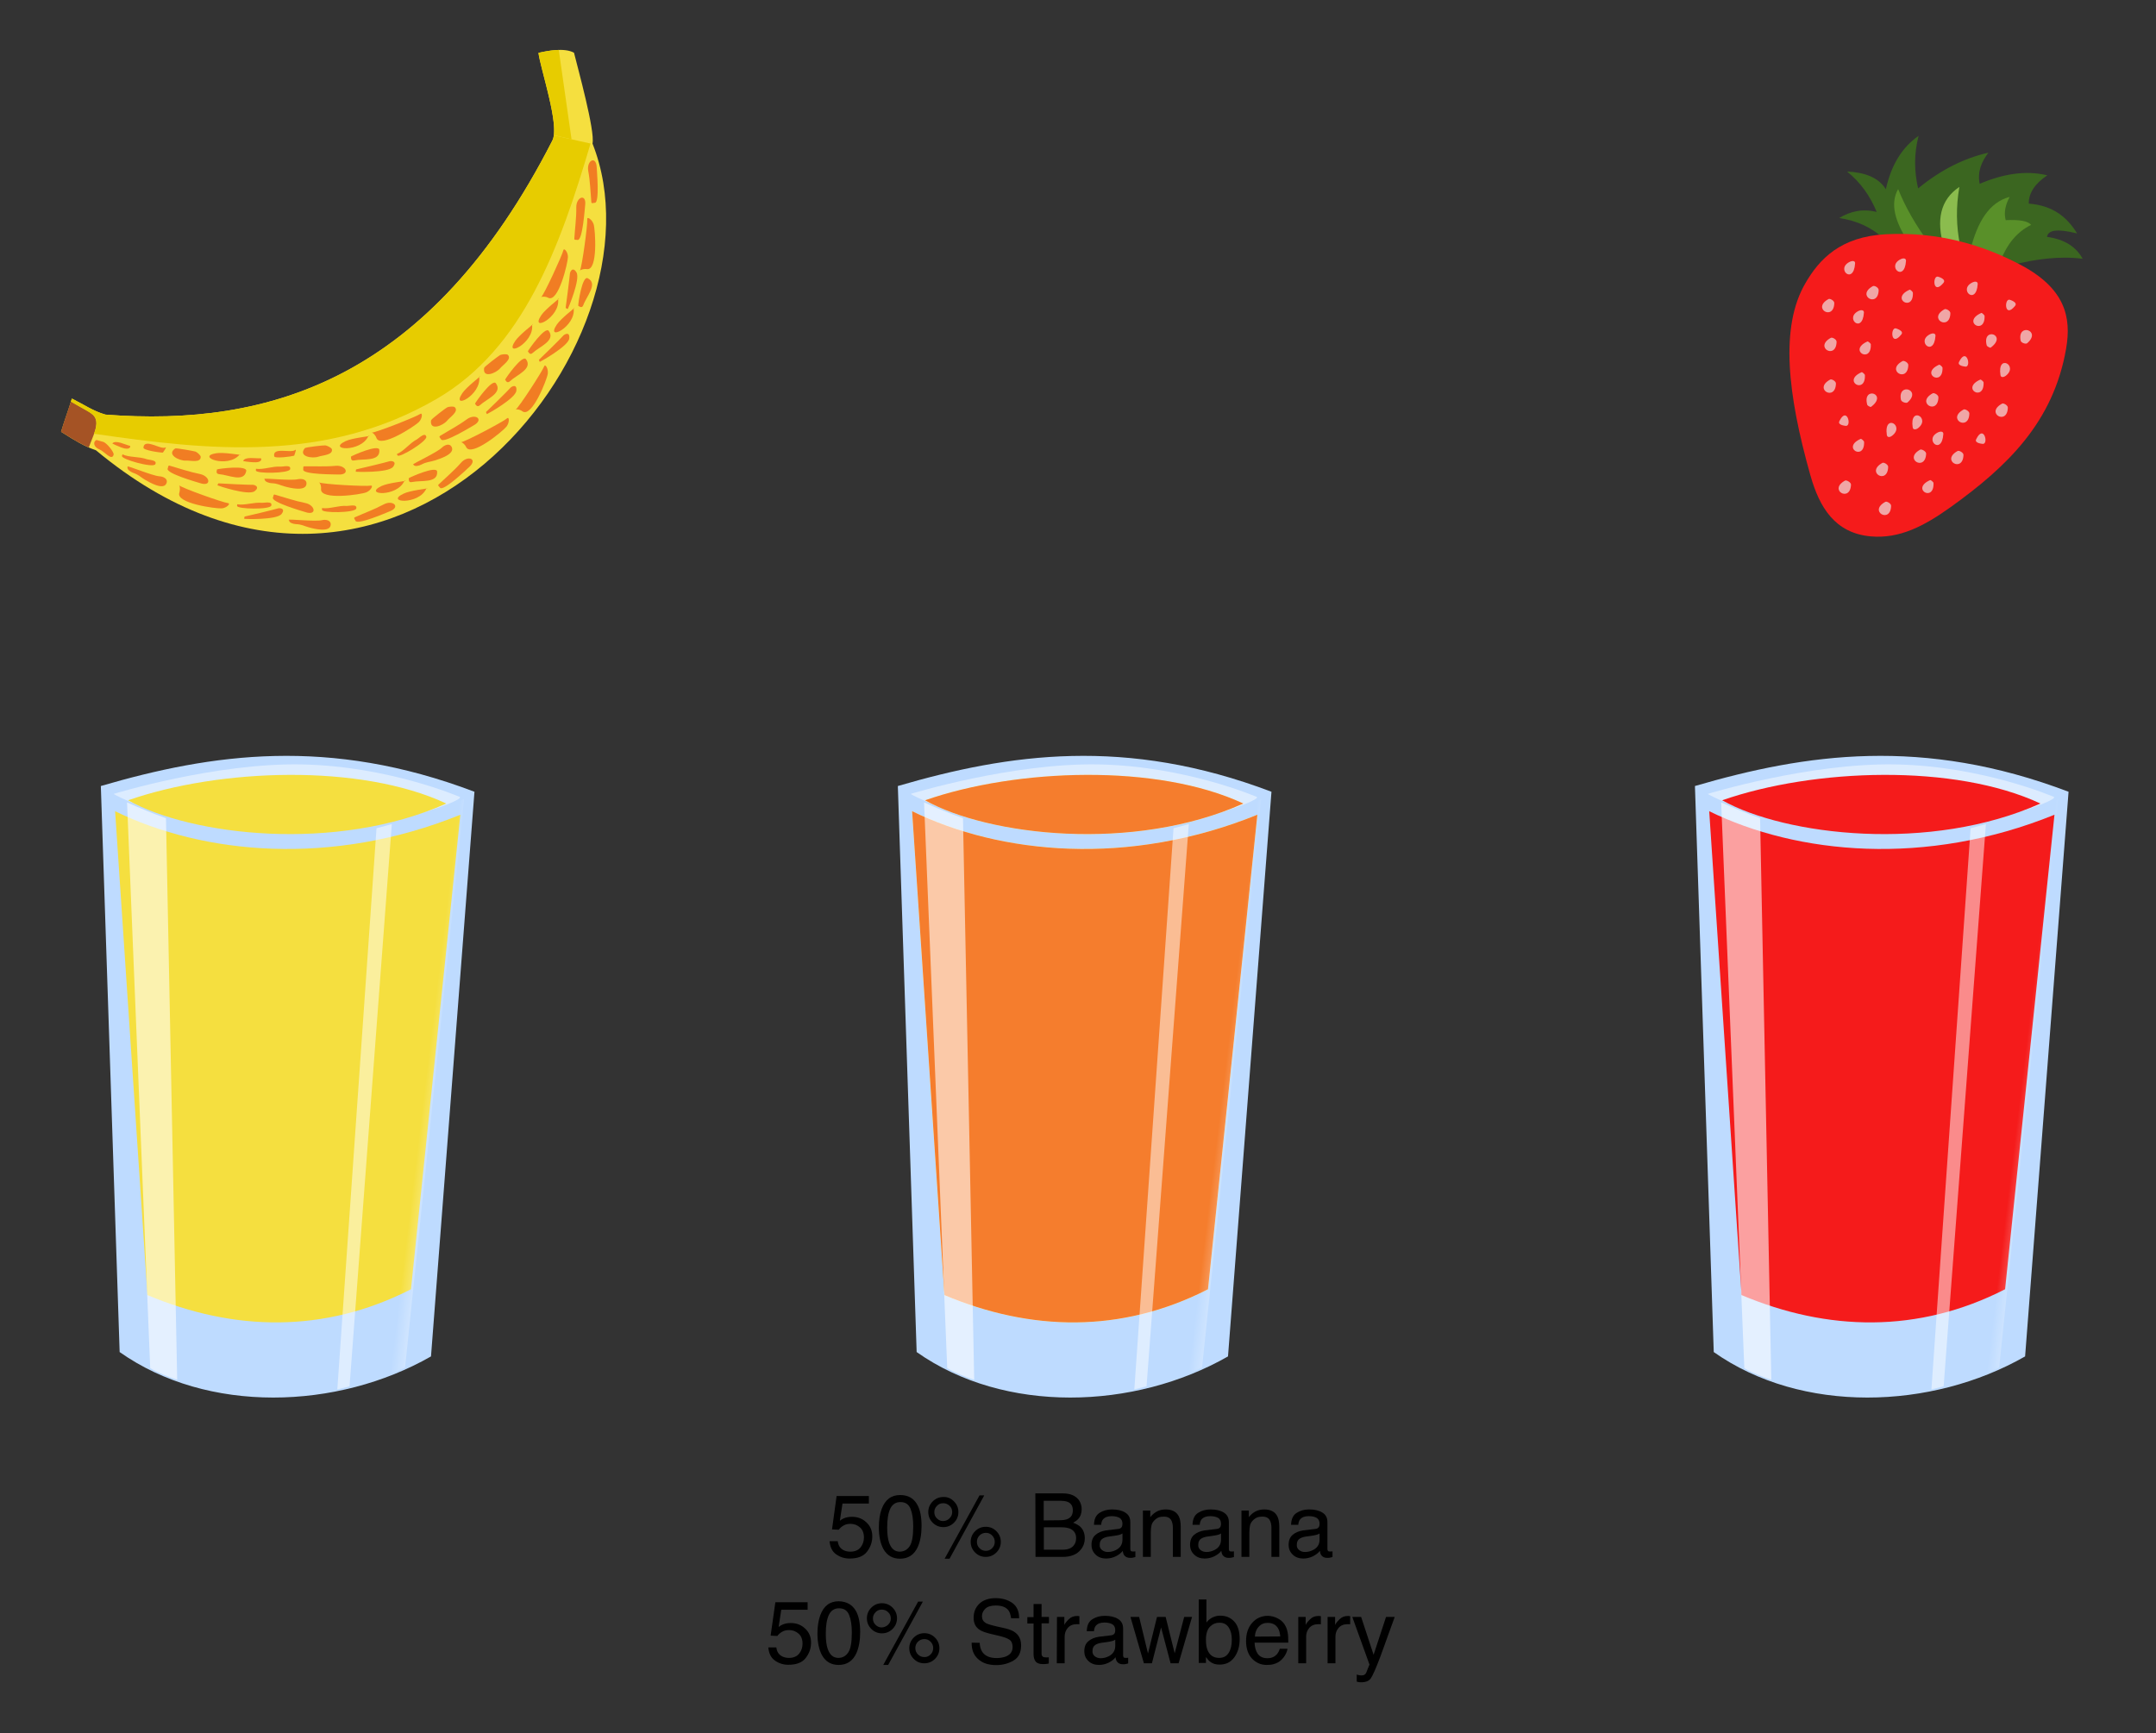 <?xml version="1.0" encoding="utf-8"?>
<!-- Generator: Adobe Illustrator 22.1.0, SVG Export Plug-In . SVG Version: 6.00 Build 0)  -->
<svg version="1.1" id="Layer_1" xmlns="http://www.w3.org/2000/svg" xmlns:xlink="http://www.w3.org/1999/xlink" x="0px" y="0px"
	 viewBox="0 0 1316.9 1059" style="enable-background:new 0 0 1316.9 1059;" xml:space="preserve">
<rect x="0" y="0" width="1316.9" height="1059" fill="#333333" stroke="none"/>
<style type="text/css">
	.st0{fill:#3B6620;}
	.st1{fill:#599029;}
	.st2{fill:#8BBC4E;}
	.st3{fill:#F51B1B;}
	.st4{fill:#F0A6A6;}
	.st5{fill:#BEDBFF;}
	.st6{fill:#FFFFFF;fill-opacity:0.466;}
	.st7{fill:#F5DF3F;}
	.st8{fill:#FFFFFF;fill-opacity:0.585;}
	.st9{fill:url(#SVGID_1_);}
	.st10{fill:#FFFFFF;fill-opacity:0.49;}
	.st11{fill:url(#SVGID_2_);}
	.st12{fill:#FFFFFF;}
	.st13{opacity:0.5;}
	.st14{fill:url(#SVGID_3_);}
	.st15{fill:#A55325;}
	.st16{fill:#E7CC00;}
	.st17{fill:#F17D23;}
</style>
<g id="_566188592_8_">
	<path class="st0" d="M1151.3,146.2c-8.7-7.6-17-11.3-27.9-13c6.8-4.1,14.3-5.9,22.9-3.7c-4-9.8-9.9-18.1-18.1-24.7
		c10.8,0.5,19.2,3.6,23.7,10.8c3.2-14.5,9.7-25.5,20-32.6c-2.9,11.1-2.7,21.7-0.3,32.1c13.8-11.3,28.1-18.5,42.9-21.8
		c-4.1,5.5-6.8,11.4-5.3,19c14.1-6,27.9-8.4,41.3-5.2c-7.6,5.1-11.4,10.9-11.3,17.3c15.1,1.2,23.5,8.5,29.5,18.2
		c-13.4-3.3-17.7-1.6-18.4,2.1c11,1.5,17.9,6.3,21.8,13.4c-13.8-1.8-28.5,0.1-43.7,3.9L1151.3,146.2z"/>
	<path class="st1" d="M1178.1,148.4c-4.3-0.3-8.6-0.7-12.9-1.1c-7.4-11.7-11-22.6-5.8-31.8C1163.9,126.8,1170.3,137.7,1178.1,148.4z
		"/>
	<path class="st2" d="M1197.3,150.2c-3.3,0.2-6.7,0.3-10,0.5c-4.7-16-2.3-28.6,9.5-36.5C1194.7,126.2,1194.8,138.2,1197.3,150.2z"/>
	<path class="st1" d="M1222,159.2c-6.1-2.3-12.3-4.6-18.4-6.8c4.2-16.6,11.3-28.8,23.9-32.1c-2.5,4.7-3.7,9.5-2.4,14.2
		c8.3-0.4,13.6,0.5,15.5,2.9C1231.9,141.7,1225.9,149.2,1222,159.2z"/>
	<path class="st3" d="M1102.7,173.1c8.6-14.9,21.6-28.6,49.4-30c32.2-1.6,59.2,6.7,81.5,18.4c28,14.6,31.7,32.4,28.4,51.5
		c-7.8,44.9-35.8,71.9-70.5,96.8c-16.1,11.5-31.1,19.5-48.9,17.9c-21.7-2-31.2-17.5-36.8-37.3
		C1091.8,240.8,1087.2,199.8,1102.7,173.1z"/>
	<path class="st4" d="M1227.4,183.1c-3.3-0.5-3,11.7,3.4,3.8C1232.7,184.6,1227.5,183.1,1227.4,183.1z"/>
	<path class="st4" d="M1183.6,169c-3.3-0.5-3,11.7,3.5,3.8C1189,170.4,1183.7,169,1183.6,169z"/>
	<path class="st4" d="M1157.9,200.6c-3.3-0.5-3,11.7,3.4,3.8C1163.3,202.1,1158,200.6,1157.9,200.6z"/>
	<path class="st4" d="M1200.8,224c3.3-0.3,0.3-12.1-4.2-2.9C1195.3,223.7,1200.7,224,1200.8,224z"/>
	<path class="st4" d="M1211.3,271.2c3.4-0.3,0.3-12.1-4.2-2.9C1205.7,270.9,1211.2,271.2,1211.3,271.2z"/>
	<path class="st4" d="M1127.7,260.2c3.4-0.3,0.3-12.1-4.2-2.9C1122.2,259.9,1127.7,260.2,1127.7,260.2z"/>
	<path class="st4" d="M1205.1,172.4c-9.5,4.2,2,14.7,2.9,1.2C1208.1,171.8,1206.2,171.9,1205.1,172.4z"/>
	<path class="st4" d="M1179.3,204c-9.5,4.2,2,14.7,2.9,1.2C1182.3,203.5,1180.5,203.5,1179.3,204z"/>
	<path class="st4" d="M1161.3,158.2c-9.5,4.2,2,14.8,2.9,1.2C1164.3,157.6,1162.4,157.7,1161.3,158.2z"/>
	<path class="st4" d="M1135.6,189.8c-9.5,4.2,2,14.7,2.9,1.2C1138.6,189.3,1136.7,189.3,1135.6,189.8z"/>
	<path class="st4" d="M1184.1,264c-9.5,4.2,2,14.8,2.9,1.2C1187.1,263.5,1185.3,263.5,1184.1,264z"/>
	<path class="st4" d="M1130.2,159.8c-9.5,4.2,2,14.7,2.9,1.2C1133.3,159.2,1131.4,159.3,1130.2,159.8z"/>
	<path class="st4" d="M1225,229.7c8.3-6.2-5.2-14-3.1-0.5C1222.2,230.9,1224,230.4,1225,229.7z"/>
	<path class="st4" d="M1171.4,261.7c8.3-6.2-5.2-14-3.1-0.5C1168.6,262.8,1170.4,262.4,1171.4,261.7z"/>
	<path class="st4" d="M1155.6,266.3c8.3-6.2-5.1-14-3.1-0.5C1152.8,267.5,1154.6,267.1,1155.6,266.3z"/>
	<path class="st4" d="M1210.2,191.2c-12.2,5.4,2.4,13.9,2,1.8C1212.1,192.4,1210.5,191,1210.2,191.2z"/>
	<path class="st4" d="M1137.1,227.4c-12.2,5.3,2.5,13.9,2,1.8C1139.1,228.6,1137.4,227.2,1137.1,227.4z"/>
	<path class="st4" d="M1184.5,222.8c-12.2,5.3,2.4,13.9,2,1.8C1186.4,224,1184.8,222.7,1184.5,222.8z"/>
	<path class="st4" d="M1209.6,231.9c-12.2,5.4,2.4,13.9,2,1.8C1211.6,233.1,1210,231.8,1209.6,231.9z"/>
	<path class="st4" d="M1136.6,268.1c-12.2,5.3,2.5,13.9,2,1.8C1138.5,269.3,1136.9,268,1136.6,268.1z"/>
	<path class="st4" d="M1166.4,177c-12.2,5.4,2.5,13.9,2,1.9C1168.4,178.2,1166.7,176.8,1166.4,177z"/>
	<path class="st4" d="M1140.7,208.6c-12.2,5.4,2.5,13.9,2,1.8C1142.7,209.8,1141,208.5,1140.7,208.6z"/>
	<path class="st4" d="M1179,293.3c-12.2,5.3,2.5,13.9,2,1.8C1181,294.5,1179.3,293.2,1179,293.3z"/>
	<path class="st4" d="M1215.9,212.4c10.7-7.9-5.4-13-2.4-1.4C1213.7,211.7,1215.6,212.6,1215.9,212.4z"/>
	<path class="st4" d="M1142.8,248.6c10.7-7.9-5.4-13-2.3-1.4C1140.6,247.9,1142.5,248.8,1142.8,248.6z"/>
	<path class="st4" d="M1187.8,188.9c-10.6,5.7,3.2,13.6,3.5,2.5C1191.4,189.9,1188.7,188.5,1187.8,188.9z"/>
	<path class="st4" d="M1162.1,220.6c-10.6,5.7,3.2,13.6,3.5,2.5C1165.7,221.6,1163,220.1,1162.1,220.6z"/>
	<path class="st4" d="M1199.4,250.2c-10.6,5.7,3.2,13.6,3.5,2.5C1203,251.2,1200.2,249.7,1199.4,250.2z"/>
	<path class="st4" d="M1180.5,240.3c-10.5,5.7,3.2,13.6,3.5,2.5C1184.1,241.3,1181.4,239.8,1180.5,240.3z"/>
	<path class="st4" d="M1195.8,275.5c-10.6,5.7,3.2,13.6,3.5,2.5C1199.4,276.5,1196.6,275.1,1195.8,275.5z"/>
	<path class="st4" d="M1222.9,246.6c-10.6,5.7,3.2,13.6,3.5,2.5C1226.5,247.6,1223.7,246.1,1222.9,246.6z"/>
	<path class="st4" d="M1149.8,282.8c-10.5,5.7,3.2,13.6,3.5,2.5C1153.4,283.8,1150.6,282.3,1149.8,282.8z"/>
	<path class="st4" d="M1127,293.6c-10.5,5.7,3.2,13.6,3.6,2.5C1130.6,294.6,1127.8,293.2,1127,293.6z"/>
	<path class="st4" d="M1144,174.8c-10.5,5.7,3.2,13.6,3.5,2.5C1147.6,175.7,1144.9,174.3,1144,174.8z"/>
	<path class="st4" d="M1118.3,206.4c-10.5,5.7,3.2,13.6,3.5,2.5C1121.9,207.4,1119.2,205.9,1118.3,206.4z"/>
	<path class="st4" d="M1172.9,274.7c-10.5,5.7,3.2,13.6,3.6,2.5C1176.5,275.7,1173.8,274.3,1172.9,274.7z"/>
	<path class="st4" d="M1117.9,231.9c-10.6,5.7,3.2,13.6,3.5,2.5C1121.5,232.9,1118.8,231.4,1117.9,231.9z"/>
	<path class="st4" d="M1116.9,182.7c-10.5,5.7,3.2,13.6,3.5,2.5C1120.5,183.7,1117.7,182.2,1116.9,182.7z"/>
	<path class="st4" d="M1151.6,306.6c-10.6,5.7,3.2,13.6,3.5,2.5C1155.2,307.6,1152.4,306.1,1151.6,306.6z"/>
	<path class="st4" d="M1238.2,209.7c9.1-7.8-6.1-12.6-4-1.7C1234.4,209.5,1237.4,210.4,1238.2,209.7z"/>
	<path class="st4" d="M1165.1,245.9c9-7.8-6.1-12.5-4-1.7C1161.4,245.7,1164.4,246.5,1165.1,245.9z"/>
</g>
<g transform="matrix(.566 0 0 .566 -452.28 21.535)">
	<path class="st5" d="M907.9,810.4l20.3,611c94.8,66.9,234.9,62.5,336,4.7l46.9-609.5C1154.1,756.9,1027.7,775.4,907.9,810.4
		L907.9,810.4z"/>
	<path class="st6" d="M921.8,818.9c-0.6,0.7,76.7,40.6,176.7,42.1c104.6,1.5,202.8-34.7,196.8-38.8c0,0-76.5-33.2-170.2-35.1
		S921.8,818.9,921.8,818.9L921.8,818.9z"/>
	<g>
		<path class="st7" d="M923.3,837.6l34.9,522.3c92.6,39,190.7,41.7,284.4-6.3l53.3-512.2C1156.9,897.8,1018.3,884.1,923.3,837.6
			L923.3,837.6z"/>
		<path class="st7" d="M937.3,825.8c99-34.5,250.8-39.8,343.4,3.5C1161.8,882.5,1005.5,864,937.3,825.8z"/>
	</g>
	<path class="st8" d="M936.2,828.1c14.2,6.4,28.3,12.2,42,17l12.1,606.2c-9.9-3.3-19.7-7.1-29.1-12.5L936.2,828.1L936.2,828.1z"/>
	
		<linearGradient id="SVGID_1_" gradientUnits="userSpaceOnUse" x1="7393.606" y1="2182.756" x2="7263.106" y2="2166.976" gradientTransform="matrix(0.321 0 0 0.321 -1074.838 447.527)">
		<stop  offset="0" style="stop-color:#FFFFFF;stop-opacity:0.792"/>
		<stop  offset="1" style="stop-color:#FFFFFF;stop-opacity:0"/>
	</linearGradient>
	<path class="st9" d="M1230.2,849.3c24.3-6.9,46.9-14.2,69.7-24.8l-63.7,613.7c-23.6,10.4-36.2,14.3-52.1,18.9L1230.2,849.3
		L1230.2,849.3z"/>
	<path class="st10" d="M1176.3,1458.4l45.6-606.9l-16.5,4.5l-42.3,605.7L1176.3,1458.4L1176.3,1458.4z"/>
</g>
<g transform="matrix(.566 0 0 .566 -452.28 21.535)">
	<path class="st5" d="M2628.2,810.4l20.3,611c94.8,66.9,234.9,62.5,336,4.7l46.9-609.5C2874.4,756.9,2748,775.4,2628.2,810.4
		L2628.2,810.4z"/>
	<path class="st6" d="M2642.1,818.9c-0.6,0.7,76.7,40.6,176.7,42.1c104.6,1.5,202.8-34.7,196.8-38.8c0,0-76.5-33.2-170.2-35.1
		S2642.1,818.9,2642.1,818.9L2642.1,818.9z"/>
	<g>
		<path class="st3" d="M2643.6,837.6l34.9,522.3c92.6,39,190.7,41.7,284.4-6.3l53.3-512.2C2877.2,897.8,2738.6,884.1,2643.6,837.6
			L2643.6,837.6z"/>
		<path class="st3" d="M2657.6,825.8c99-34.5,250.8-39.8,343.4,3.5C2882.1,882.5,2725.8,864,2657.6,825.8z"/>
	</g>
	<path class="st8" d="M2656.5,828.1c14.2,6.4,28.3,12.2,42,17l12.1,606.2c-9.9-3.3-19.7-7.1-29.1-12.5L2656.5,828.1L2656.5,828.1z"
		/>
	
		<linearGradient id="SVGID_2_" gradientUnits="userSpaceOnUse" x1="12760.156" y1="2182.779" x2="12629.656" y2="2166.999" gradientTransform="matrix(0.321 0 0 0.321 -1074.838 447.527)">
		<stop  offset="0" style="stop-color:#FFFFFF;stop-opacity:0.792"/>
		<stop  offset="1" style="stop-color:#FFFFFF;stop-opacity:0"/>
	</linearGradient>
	<path class="st11" d="M2950.5,849.3c24.3-6.9,46.9-14.2,69.7-24.8l-63.7,613.7c-23.6,10.4-36.2,14.3-52.1,18.9L2950.5,849.3
		L2950.5,849.3z"/>
	<path class="st10" d="M2896.6,1458.4l45.6-606.9l-16.5,4.5l-42.3,605.7L2896.6,1458.4L2896.6,1458.4z"/>
</g>
<g transform="matrix(.566 0 0 .566 -452.28 21.535)">
	<path class="st5" d="M1768,810.4l20.3,611c94.8,66.9,234.9,62.5,336,4.7l46.9-609.5C2014.2,756.9,1887.9,775.4,1768,810.4
		L1768,810.4z"/>
	<g>
		<path class="st12" d="M1783.4,837.6l34.9,522.3c92.6,39,190.7,41.7,284.4-6.3l53.3-512.2C2017,897.8,1878.5,884.1,1783.4,837.6
			L1783.4,837.6z"/>
		<path class="st12" d="M1797.4,825.8c99-34.5,250.8-39.8,343.4,3.5C2022,882.5,1865.6,864,1797.4,825.8z"/>
	</g>
	<path class="st6" d="M1781.9,818.9c-0.6,0.7,76.7,40.6,176.7,42.1c104.6,1.5,202.8-34.7,196.8-38.8c0,0-76.5-33.2-170.2-35.1
		S1781.9,818.9,1781.9,818.9L1781.9,818.9z"/>
	<g>
		<path class="st7" d="M1783.4,837.6l34.9,522.3c92.6,39,190.7,41.7,284.4-6.3l53.3-512.2C2017,897.8,1878.5,884.1,1783.4,837.6
			L1783.4,837.6z"/>
		<path class="st7" d="M1797.4,825.8c99-34.5,250.8-39.8,343.4,3.5C2022,882.5,1865.6,864,1797.4,825.8z"/>
	</g>
	<g class="st13">
		<path class="st3" d="M1783.4,837.6l34.9,522.3c92.6,39,190.7,41.7,284.4-6.3l53.3-512.2C2017,897.8,1878.5,884.1,1783.4,837.6
			L1783.4,837.6z"/>
		<path class="st3" d="M1797.4,825.8c99-34.5,250.8-39.8,343.4,3.5C2022,882.5,1865.6,864,1797.4,825.8z"/>
	</g>
	<path class="st8" d="M1796.3,828.1c14.2,6.4,28.3,12.2,42,17l12.1,606.2c-9.9-3.3-19.7-7.1-29.1-12.5L1796.3,828.1L1796.3,828.1z"
		/>
	
		<linearGradient id="SVGID_3_" gradientUnits="userSpaceOnUse" x1="10076.879" y1="2182.786" x2="9946.379" y2="2167.006" gradientTransform="matrix(0.321 0 0 0.321 -1074.838 447.527)">
		<stop  offset="0" style="stop-color:#FFFFFF;stop-opacity:0.792"/>
		<stop  offset="1" style="stop-color:#FFFFFF;stop-opacity:0"/>
	</linearGradient>
	<path class="st14" d="M2090.3,849.3c24.3-6.9,46.9-14.2,69.7-24.8l-63.7,613.7c-23.6,10.4-36.2,14.3-52.1,18.9L2090.3,849.3
		L2090.3,849.3z"/>
	<path class="st10" d="M2036.4,1458.4l45.6-606.9l-16.5,4.5l-42.3,605.7L2036.4,1458.4L2036.4,1458.4z"/>
</g>
<g id="_699425632_14_">
	<path class="st7" d="M328.9,32.3c1.2,9.7,13.2,44.7,8.5,53.5C262.7,232.1,164.1,261,64.4,253.3c-7.4-2.1-13.1-6.1-20.5-9.8
		c-2,6.8-4.6,13.6-6.6,20.3c9.5,6,13.9,8.7,21.3,11.3c179.8,149.5,351.9-64.9,303.3-187.4c1.7-7.5-9-46.2-11.3-55.5
		C344.7,29,334.5,31,328.9,32.3z"/>
	<path class="st15" d="M48,248l-4.7-2.7c-1.9,6.2-4.3,12.3-6,18.5c7.5,4.7,11.8,7.4,16.9,9.6c0.7-1.7,1.3-3.2,1.8-4.6
		c1.5-3.7,2.4-6.2,2.7-8.4c0.4-2.2,0.1-4-0.6-5.3c-0.7-1.3-1.9-2.2-3.6-3.4C52.7,250.6,50.3,249.3,48,248z"/>
	<path class="st16" d="M266.9,243.6c52.6-30.7,75-92.2,93.8-155.9l-22.4-5c-0.2,1.3-0.5,2.4-0.9,3.2
		C262.7,232.1,164.1,261,64.4,253.3c-7.4-2.1-13.1-6.1-20.5-9.8c-0.2,0.6-0.4,1.3-0.6,1.9l4.7,2.7c2.4,1.3,4.7,2.6,6.5,3.7
		s2.9,2,3.6,3.4c0.7,1.4,1,3.2,0.6,5.3c-0.2,1.3-0.6,2.8-1.3,4.5C128,275.3,199.4,282.9,266.9,243.6z"/>
	<path class="st17" d="M68.6,270.9c2.1-2.3,7.8,0.8,10.8,1.5c0.4,0.1,0.4,3.1-5.3,1C72,272.6,68.5,271,68.6,270.9z"/>
	<path class="st17" d="M148.5,281.6c1.3-2.8,7.7-1.4,10.8-1.6c0.4,0,1.3,2.9-4.9,2.4C152.2,282.3,148.5,281.8,148.5,281.6z"/>
	<path class="st17" d="M101,273.4c-2.8,1.5-12.9-6-13.4,0.1c-0.1,1.6,10.2,3.1,11.9,3C99.5,276.5,102.3,272.7,101,273.4z"/>
	<path class="st17" d="M180.3,274.9c-2.3,2.2-14.1-2.1-12.8,3.9c0.3,1.5,10.7,0.1,12.2-0.4C179.7,278.4,181.4,273.9,180.3,274.9z"/>
	<path class="st17" d="M58.9,268.8c-2.3,1.2-1.7,4.4,1.9,5.8c3,1.2,7.5,7.3,8.6,3.2c0.4-1.4-3.9-6.9-6.2-7.8
		C62.6,269.9,59,268.8,58.9,268.8z"/>
	<path class="st17" d="M74.8,277.6c4.3,2,10.1,1.2,15,3c1.2,0.4,6.6,0.5,5,3.1c-1.5,2.3-21.2-3.2-20.3-5.2
		C74.6,278.3,74.8,277.6,74.8,277.6z"/>
	<path class="st17" d="M144.9,308.1c4.7,0.8,10.1-1.4,15.2-0.9c1.2,0.1,6.5-1.2,5.6,1.7c-0.8,2.6-21.3,2.2-20.9,0.1
		C144.8,308.8,144.9,308.1,144.9,308.1z"/>
	<path class="st17" d="M156.3,286.4c4.7,0.7,10-1.7,15.2-1.3c1.3,0.1,6.5-1.4,5.7,1.6c-0.7,2.6-21.2,2.8-20.9,0.7
		C156.3,287,156.4,286.4,156.3,286.4z"/>
	<path class="st17" d="M196.7,310.4c4.7,0.7,10-1.7,15.2-1.3c1.3,0.1,6.5-1.4,5.7,1.6c-0.7,2.7-21.3,2.9-20.9,0.7
		C196.7,311.1,196.7,310.4,196.7,310.4z"/>
	<path class="st17" d="M242.4,277.4c4.4-1.8,7.7-6.6,12.3-9c1.1-0.6,4.9-4.6,5.7-1.6c0.7,2.7-16.8,13.4-17.6,11.4
		C242.7,278,242.4,277.4,242.4,277.4z"/>
	<path class="st17" d="M77.9,285c0.4-0.5,15.2,5.7,19.5,6c2,0.1,5.4,1.3,4.3,4.2c-1.7,4.6-10.4-0.5-13.3-2.2c-3-1.8-3.3-2.8-7.3-4.2
		c-1.2-0.5-3.6-1.9-3.2-3.3V285z"/>
	<path class="st17" d="M161.4,292.6c0.2-0.6,16.2,1.2,20.4,0.2c2-0.4,5.6-0.3,5.4,2.8c-0.3,4.9-10.2,2.5-13.3,1.6
		c-3.4-0.9-4-1.8-8.2-2c-1.3-0.1-3.9-0.8-4-2.2L161.4,292.6z"/>
	<path class="st17" d="M176.3,317.6c0.2-0.6,16.2,1.2,20.4,0.2c1.9-0.5,5.5-0.2,5.3,2.8c-0.3,4.9-10.2,2.5-13.3,1.6
		c-3.4-0.9-4-1.8-8.2-2c-1.3-0.1-3.9-0.8-3.9-2.2L176.3,317.6z"/>
	<path class="st17" d="M252.3,283.8c-0.1-0.6,14.5-7.3,17.6-10.3c1.4-1.4,4.6-3.1,6-0.4c2.2,4.4-7.5,7.3-10.6,8.3
		c-3.3,1-4.3,0.6-8.1,2.5c-1.1,0.6-3.8,1.4-4.6,0.1L252.3,283.8z"/>
	<path class="st17" d="M119.4,275.9c-0.9-0.3-11.8-2.3-12.4-1.9c-5.6,3.8,2.7,7.6,6.4,7.4c2.8-0.2,9.1,1.6,9.2-2.2
		C122.7,278.2,120.3,276.2,119.4,275.9z"/>
	<path class="st17" d="M198.7,272.1c-1-0.1-12,1.1-12.5,1.7c-4.3,5.2,4.7,6.5,8.3,5.2c2.6-0.9,9.1-1,8.2-4.6
		C202.4,273.5,199.7,272.2,198.7,272.1z"/>
	<path class="st17" d="M273.1,248.9c-0.8,0.4-9.7,7.1-9.8,7.9c-1,6.7,7.4,3.2,9.8,0.2c1.8-2.2,7.3-5.6,4.7-8.2
		C277.1,248.1,274,248.4,273.1,248.9z"/>
	<path class="st17" d="M305.5,216.9c-0.8,0.4-9.7,7.1-9.8,7.9c-1,6.7,7.4,3.1,9.8,0.2c1.8-2.2,7.3-5.6,4.7-8.2
		C309.4,216.1,306.4,216.5,305.5,216.9z"/>
	<path class="st17" d="M109.4,296.5c1.8,1.7,26.6,10.5,29.9,10.9c1.8,0.2-0.8,2.9-3.8,3.2c-3.3,0.3-28.7-3.1-25.9-9.7
		C109.9,299.8,110.1,297.2,109.4,296.5z"/>
	<path class="st17" d="M194.8,294.7c2.3,1.2,28.5,2.6,31.7,2c1.7-0.3,0.1,3-2.8,4.1c-3,1.3-28.4,5.1-27.6-2.1
		C196.3,297.7,195.8,295.2,194.8,294.7z"/>
	<path class="st17" d="M281.5,270.2c2.5-0.2,25.8-12.5,28.2-14.6c1.4-1.2,1.6,2.5-0.3,5c-2,2.6-21.7,19-24.7,12.5
		C284.3,272,282.5,270.1,281.5,270.2z"/>
	<path class="st17" d="M314.9,250.3c2.1-1.4,16.4-23.5,17.5-26.5c0.6-1.7,2.6,1.4,2.2,4.5c-0.4,3.3-9.7,27.2-15.5,23
		C318.2,250.5,315.8,249.7,314.9,250.3z"/>
	<path class="st17" d="M227,264.3c2.5,0.1,27-9.6,29.7-11.4c1.5-1,1.3,2.7-0.8,4.9c-2.3,2.4-23.7,16.5-26,9.7
		C229.6,266.4,228.1,264.4,227,264.3z"/>
	<path class="st17" d="M330.5,181.6c1.9-1.7,12.9-25.6,13.6-28.7c0.4-1.7,2.8,1,2.8,4.1c0,3.3-5.8,28.3-12.1,24.9
		C333.9,181.3,331.3,180.9,330.5,181.6z"/>
	<path class="st17" d="M354.2,165.4c1.3-2.2,4.8-28.3,4.5-31.5c-0.2-1.8,2.9,0.1,3.9,3.1c1,3.1,2.8,28.7-4.2,27.4
		C357.3,164.2,354.8,164.5,354.2,165.4z"/>
	<path class="st17" d="M103.6,284.5c6.4,1.8,12,3.8,18.5,5.1c6.4,1.3,7.3,8.1-0.1,5.5c-1.3-0.4-20.8-5.9-19.6-8.8
		C102.8,285.4,102.6,284.2,103.6,284.5z"/>
	<path class="st17" d="M167.9,302.2c6.4,1.8,12,3.8,18.5,5.1c6.4,1.3,7.3,8.1-0.1,5.5c-1.3-0.4-20.8-6-19.6-8.8
		C167.1,303.1,166.9,301.9,167.9,302.2z"/>
	<path class="st17" d="M185.9,284.9c6.6-0.1,12.6,0.3,19.1-0.3c6.5-0.6,9.2,5.7,1.5,5.3c-1.4-0.1-21.6,0.1-21.3-3
		C185.4,286,184.9,284.9,185.9,284.9z"/>
	<path class="st17" d="M268.8,266.3c5.7-3.5,11-6.2,16.3-10.1c5.3-3.9,10.9,0.1,4,3.8c-1.2,0.6-18.4,11.3-19.7,8.4
		C268.9,267.6,267.9,266.9,268.8,266.3z"/>
	<path class="st17" d="M350.8,145.8c0.4-6.6,1.3-12.6,1.2-19.1c-0.1-6.5,6.4-8.8,5.4-1.1c-0.2,1.4-1.5,21.5-4.6,21
		C351.9,146.4,350.7,146.8,350.8,145.8z"/>
	<path class="st17" d="M361.2,123.5c-0.6-6.6-0.7-12.6-1.9-19.1c-1.1-6.4,4.9-9.7,5.2-1.9c0,1.4,1.9,21.5-1.2,21.4
		C362.3,123.9,361.3,124.6,361.2,123.5z"/>
	<path class="st17" d="M216.8,316c6.1-2.7,11.7-4.7,17.5-7.8c5.7-3.1,10.8,1.6,3.5,4.3c-1.3,0.5-19.8,8.6-20.7,5.6
		C216.7,317.2,215.8,316.4,216.8,316z"/>
	<path class="st17" d="M267.9,296c4.8-4.6,9.4-8.4,13.7-13.3s10.6-2.2,4.7,2.9c-1,0.9-15.6,14.9-17.5,12.4
		C268.3,297.2,267.2,296.7,267.9,296z"/>
	<path class="st17" d="M147.1,277.9c-0.4,0.1-10.5-1.7-15-1c-12.8,2,7,9.5,14.2,0.9C146.7,277.4,146.9,278,147.1,277.9z"/>
	<path class="st17" d="M225.8,266.3c-0.4,0.3-10.6,1.3-14.7,3.2c-11.7,5.5,9.4,7.1,13.9-3.1C225.2,265.9,225.7,266.4,225.8,266.3z"
		/>
	<path class="st17" d="M247.8,293.7c-0.3,0.3-10.6,1.3-14.7,3.2c-11.7,5.5,9.4,7.1,13.9-3.1C247.2,293.3,247.6,293.8,247.8,293.7z"
		/>
	<path class="st17" d="M261.2,298.3c-0.4,0.3-10.6,1.3-14.7,3.3c-11.7,5.5,9.4,7.1,13.9-3.1C260.6,298,261.1,298.4,261.2,298.3z"/>
	<path class="st17" d="M293.4,229.8c-0.2,0.4-8.4,6.6-11,10.4c-7.2,10.7,11.7,1.2,10.3-9.8C292.7,229.8,293.3,230,293.4,229.8z"/>
	<path class="st17" d="M325.7,197.9c-0.2,0.4-8.4,6.6-11,10.4c-7.2,10.7,11.7,1.2,10.3-9.8C325,197.9,325.7,198.1,325.7,197.9z"/>
	<path class="st17" d="M341.5,182.3c-0.2,0.4-8.4,6.6-10.9,10.3c-7.2,10.8,11.7,1.3,10.3-9.8C340.8,182.2,341.4,182.4,341.5,182.3z"
		/>
	<path class="st17" d="M351.1,187.9c-0.2,0.4-8.4,6.6-11,10.4c-7.2,10.8,11.7,1.3,10.3-9.8C350.4,187.9,351,188.1,351.1,187.9z"/>
	<path class="st17" d="M132.5,286.8c0.8-0.4,18.6-2.8,17.9,1c-1.4,7.2-10.8,2.3-16.5,1.9C131.2,289.5,132.8,286.7,132.5,286.8z"/>
	<path class="st17" d="M214.3,279c0.7-0.6,17.1-7.9,17.4-4.1c0.6,7.3-9.7,5.2-15.3,6.4C213.7,281.9,214.6,278.7,214.3,279z"/>
	<path class="st17" d="M249.6,292.2c0.7-0.6,17.1-7.9,17.4-4.1c0.6,7.3-9.8,5.2-15.3,6.4C249,295.2,249.9,292,249.6,292.2z"/>
	<path class="st17" d="M290.1,246.7c0.3-0.9,10.6-15.6,12.8-12.5c4.3,5.9-5.6,9.5-9.8,13.4C291.1,249.4,290.2,246.3,290.1,246.7z"/>
	<path class="st17" d="M308.5,232c0.3-0.9,10.6-15.6,12.8-12.5c4.3,5.9-5.7,9.5-9.8,13.4C309.5,234.8,308.6,231.7,308.5,232z"/>
	<path class="st17" d="M322.4,214.7c0.3-0.9,10.6-15.6,12.8-12.5c4.3,5.9-5.6,9.5-9.8,13.4C323.4,217.5,322.5,214.3,322.4,214.7z"/>
	<path class="st17" d="M353.2,186.9c-0.2-0.9,2.4-18.7,5.8-16.9c6.5,3.3-0.8,11-2.7,16.4C355.4,189,353.2,186.6,353.2,186.9z"/>
	<path class="st17" d="M133.4,295.3c0.3,0.1,19.2,1,21,0.9c0.9-0.1,4.7,1.2,1.1,3.9c-3.8,2.9-22.8-3.5-22.7-3.6
		C132.8,296.5,133.3,295.3,133.4,295.3z"/>
	<path class="st17" d="M217.5,286.8c0.3,0,18.7-4.4,20.4-5c0.8-0.3,4.9-0.2,2.2,3.4c-2.9,3.8-22.8,3.1-22.8,3
		C217.3,288.1,217.4,286.8,217.5,286.8z"/>
	<path class="st17" d="M296.9,251.7c0.3-0.2,13.8-13.4,14.9-14.8c0.6-0.7,4.1-2.7,3.6,1.8c-0.5,4.8-18,14.4-18,14.3
		C297.3,253,296.8,251.8,296.9,251.7z"/>
	<path class="st17" d="M329.2,219.8c0.3-0.2,13.8-13.4,14.9-14.8c0.6-0.7,4.1-2.7,3.6,1.8c-0.5,4.7-18,14.4-18,14.3
		C329.7,221.1,329.1,219.9,329.2,219.8z"/>
	<path class="st17" d="M345.5,188.1c0.1-0.3,2.5-19.1,2.6-20.9c0-0.9,1.6-4.7,4-0.8c2.6,4-5.2,22.4-5.3,22.4
		C346.6,188.8,345.5,188.2,345.5,188.1z"/>
	<path class="st17" d="M149.4,315.6c0.3,0,18.7-4.4,20.4-5c0.8-0.3,4.9-0.2,2.2,3.4c-2.9,3.8-22.8,3.1-22.8,3
		C149.1,316.9,149.3,315.6,149.4,315.6z"/>
	<path class="st16" d="M349.1,85.1l-7.8-54.6c-4.5,0.1-9.2,1.1-12.4,1.8c1.1,8.8,11,38.3,9.4,50.3L349.1,85.1z"/>
</g>
<g>
	<path d="M511.7,941.6c0.3,2.7,1.6,4.6,3.8,5.6c1.1,0.5,2.4,0.8,3.9,0.8c2.8,0,4.9-0.9,6.3-2.7c1.4-1.8,2-3.8,2-6
		c0-2.6-0.8-4.7-2.4-6.1c-1.6-1.4-3.5-2.2-5.8-2.2c-1.6,0-3,0.3-4.2,1s-2.2,1.5-3,2.6l-4.1-0.2L511,914h19.7v4.6h-16.1l-1.6,10.5
		c0.9-0.7,1.7-1.2,2.5-1.5c1.4-0.6,3-0.9,4.9-0.9c3.5,0,6.4,1.1,8.8,3.4c2.4,2.2,3.6,5.1,3.6,8.5c0,3.6-1.1,6.7-3.3,9.5
		s-5.7,4.1-10.6,4.1c-3.1,0-5.8-0.9-8.2-2.6c-2.4-1.7-3.7-4.4-4-8H511.7z"/>
	<path d="M560.4,919.5c1.7,3.1,2.5,7.4,2.5,12.8c0,5.1-0.8,9.4-2.3,12.8c-2.2,4.8-5.8,7.2-10.9,7.2c-4.5,0-7.9-2-10.1-5.9
		c-1.8-3.3-2.8-7.7-2.8-13.3c0-4.3,0.6-8,1.7-11.1c2.1-5.7,5.8-8.6,11.3-8.6C554.7,913.4,558.2,915.4,560.4,919.5z M555.6,944.7
		c1.5-2.2,2.2-6.3,2.2-12.2c0-4.3-0.5-7.8-1.6-10.6s-3.1-4.2-6.2-4.2c-2.8,0-4.9,1.3-6.2,4s-1.9,6.5-1.9,11.6c0,3.9,0.4,7,1.2,9.3
		c1.3,3.6,3.4,5.4,6.5,5.4C552.2,947.9,554.1,946.9,555.6,944.7z"/>
	<path d="M582.7,917.3c1.8,1.8,2.7,4,2.7,6.5s-0.9,4.7-2.7,6.5s-4,2.7-6.5,2.7s-4.7-0.9-6.5-2.7s-2.7-4-2.7-6.5s0.9-4.7,2.7-6.5
		s4-2.7,6.5-2.7C578.7,914.5,580.9,915.4,582.7,917.3z M580,927.6c1.1-1.1,1.6-2.3,1.6-3.8s-0.5-2.8-1.6-3.8
		c-1.1-1.1-2.4-1.6-3.9-1.6s-2.8,0.5-3.8,1.6c-1.1,1.1-1.6,2.3-1.6,3.9c0,1.5,0.5,2.8,1.6,3.8c1.1,1.1,2.3,1.6,3.8,1.6
		C577.7,929.2,579,928.7,580,927.6z M598.3,913.6h2.9L580,952.3h-3L598.3,913.6z M608.6,935.5c1.8,1.8,2.7,4,2.7,6.5
		s-0.9,4.7-2.7,6.5s-4,2.7-6.5,2.7c-2.6,0-4.7-0.9-6.5-2.7s-2.7-4-2.7-6.5s0.9-4.7,2.7-6.5s4-2.7,6.5-2.7
		C604.7,932.8,606.8,933.7,608.6,935.5z M606,945.9c1.1-1.1,1.6-2.4,1.6-3.9s-0.5-2.8-1.6-3.9c-1.1-1.1-2.3-1.6-3.8-1.6
		s-2.8,0.5-3.9,1.6c-1.1,1.1-1.6,2.4-1.6,3.9s0.5,2.8,1.6,3.9c1.1,1.1,2.4,1.6,3.9,1.6C603.6,947.5,604.9,947,606,945.9z"/>
	<path d="M632.4,912.4h16.8c4.6,0,7.8,1.4,9.8,4.1c1.1,1.6,1.7,3.5,1.7,5.5c0,2.4-0.7,4.5-2.1,6c-0.7,0.8-1.8,1.6-3.1,2.3
		c2,0.8,3.5,1.6,4.5,2.6c1.7,1.7,2.6,4,2.6,7c0,2.5-0.8,4.8-2.4,6.8c-2.4,3-6.1,4.5-11.2,4.5h-16.5L632.4,912.4L632.4,912.4z
		 M647.2,928.8c2.2,0,4-0.3,5.2-0.9c2-1,2.9-2.7,2.9-5.2s-1-4.2-3.1-5.1c-1.2-0.5-2.9-0.7-5.2-0.7h-9.5v12L647.2,928.8L647.2,928.8z
		 M649,946.8c3.3,0,5.6-0.9,7-2.8c0.9-1.2,1.3-2.6,1.3-4.3c0-2.8-1.3-4.7-3.8-5.8c-1.4-0.5-3.1-0.8-5.4-0.8h-10.5v13.7L649,946.8
		L649,946.8z"/>
	<path d="M683.1,934.1c1.1-0.1,1.8-0.6,2.2-1.4c0.2-0.4,0.3-1,0.3-1.8c0-1.6-0.6-2.8-1.7-3.5c-1.2-0.7-2.8-1.1-4.9-1.1
		c-2.5,0-4.2,0.7-5.3,2c-0.6,0.7-1,1.9-1.1,3.3h-4.4c0.1-3.5,1.2-5.9,3.4-7.3c2.2-1.4,4.7-2.1,7.6-2.1c3.3,0,6,0.6,8.1,1.9
		c2.1,1.3,3.1,3.2,3.1,5.9v16.3c0,0.5,0.1,0.9,0.3,1.2s0.6,0.4,1.3,0.4c0.2,0,0.4,0,0.7,0s0.5-0.1,0.8-0.1v3.5
		c-0.7,0.2-1.3,0.3-1.7,0.4c-0.4,0.1-0.9,0.1-1.6,0.1c-1.6,0-2.8-0.6-3.6-1.7c-0.4-0.6-0.7-1.5-0.8-2.6c-1,1.3-2.4,2.4-4.2,3.3
		c-1.8,0.9-3.8,1.4-6,1.4c-2.6,0-4.8-0.8-6.4-2.4c-1.7-1.6-2.5-3.6-2.5-6c0-2.6,0.8-4.7,2.5-6.1c1.6-1.4,3.8-2.3,6.4-2.7
		L683.1,934.1z M673.1,947c1,0.8,2.2,1.2,3.6,1.2c1.7,0,3.3-0.4,4.9-1.2c2.6-1.3,4-3.4,4-6.3v-3.8c-0.6,0.4-1.3,0.7-2.2,0.9
		s-1.8,0.4-2.7,0.5l-2.9,0.4c-1.7,0.2-3,0.6-3.9,1.1c-1.5,0.8-2.2,2.1-2.2,4C671.6,945.1,672.1,946.2,673.1,947z"/>
	<path d="M698.1,922.9h4.5v4c1.3-1.7,2.8-2.8,4.3-3.6c1.5-0.7,3.2-1.1,5-1.1c4,0,6.7,1.4,8.1,4.2c0.8,1.5,1.2,3.7,1.2,6.6v18.2h-4.8
		v-17.8c0-1.7-0.3-3.1-0.8-4.2c-0.8-1.8-2.4-2.6-4.6-2.6c-1.1,0-2.1,0.1-2.8,0.3c-1.3,0.4-2.4,1.2-3.4,2.3c-0.8,0.9-1.3,1.9-1.5,2.9
		s-0.4,2.4-0.4,4.3v14.8h-4.8V922.9z"/>
	<path d="M743.3,934.1c1.1-0.1,1.8-0.6,2.2-1.4c0.2-0.4,0.3-1,0.3-1.8c0-1.6-0.6-2.8-1.7-3.5c-1.2-0.7-2.8-1.1-4.9-1.1
		c-2.5,0-4.2,0.7-5.3,2c-0.6,0.7-1,1.9-1.1,3.3h-4.4c0.1-3.5,1.2-5.9,3.4-7.3c2.2-1.4,4.7-2.1,7.6-2.1c3.3,0,6,0.6,8.1,1.9
		c2.1,1.3,3.1,3.2,3.1,5.9v16.3c0,0.5,0.1,0.9,0.3,1.2c0.2,0.3,0.6,0.4,1.3,0.4c0.2,0,0.4,0,0.7,0c0.3,0,0.5-0.1,0.8-0.1v3.5
		c-0.7,0.2-1.3,0.3-1.7,0.4c-0.4,0.1-0.9,0.1-1.6,0.1c-1.6,0-2.8-0.6-3.6-1.7c-0.4-0.6-0.7-1.5-0.8-2.6c-1,1.3-2.4,2.4-4.2,3.3
		c-1.8,0.9-3.8,1.4-6,1.4c-2.6,0-4.8-0.8-6.4-2.4c-1.7-1.6-2.5-3.6-2.5-6c0-2.6,0.8-4.7,2.5-6.1c1.6-1.4,3.8-2.3,6.4-2.7
		L743.3,934.1z M733.3,947c1,0.8,2.2,1.2,3.6,1.2c1.7,0,3.3-0.4,4.9-1.2c2.6-1.3,4-3.4,4-6.3v-3.8c-0.6,0.4-1.3,0.7-2.2,0.9
		s-1.8,0.4-2.7,0.5l-2.9,0.4c-1.7,0.2-3,0.6-3.9,1.1c-1.5,0.8-2.2,2.1-2.2,4C731.8,945.1,732.3,946.2,733.3,947z"/>
	<path d="M758.3,922.9h4.5v4c1.3-1.7,2.8-2.8,4.3-3.6c1.5-0.7,3.2-1.1,5-1.1c4,0,6.7,1.4,8.1,4.2c0.8,1.5,1.2,3.7,1.2,6.6v18.2h-4.8
		v-17.8c0-1.7-0.3-3.1-0.8-4.2c-0.8-1.8-2.4-2.6-4.6-2.6c-1.1,0-2.1,0.1-2.8,0.3c-1.3,0.4-2.4,1.2-3.4,2.3c-0.8,0.9-1.3,1.9-1.5,2.9
		s-0.4,2.4-0.4,4.3v14.8h-4.8L758.3,922.9L758.3,922.9z"/>
	<path d="M803.5,934.1c1.1-0.1,1.8-0.6,2.2-1.4c0.2-0.4,0.3-1,0.3-1.8c0-1.6-0.6-2.8-1.7-3.5c-1.2-0.7-2.8-1.1-4.9-1.1
		c-2.5,0-4.2,0.7-5.3,2c-0.6,0.7-1,1.9-1.1,3.3h-4.4c0.1-3.5,1.2-5.9,3.4-7.3c2.2-1.4,4.7-2.1,7.6-2.1c3.3,0,6,0.6,8.1,1.9
		c2.1,1.3,3.1,3.2,3.1,5.9v16.3c0,0.5,0.1,0.9,0.3,1.2s0.6,0.4,1.3,0.4c0.2,0,0.4,0,0.7,0s0.5-0.1,0.8-0.1v3.5
		c-0.7,0.2-1.3,0.3-1.7,0.4c-0.4,0.1-0.9,0.1-1.6,0.1c-1.6,0-2.8-0.6-3.6-1.7c-0.4-0.6-0.7-1.5-0.8-2.6c-1,1.3-2.4,2.4-4.2,3.3
		c-1.8,0.9-3.8,1.4-6,1.4c-2.6,0-4.8-0.8-6.4-2.4c-1.7-1.6-2.5-3.6-2.5-6c0-2.6,0.8-4.7,2.5-6.1c1.6-1.4,3.8-2.3,6.4-2.7
		L803.5,934.1z M793.5,947c1,0.8,2.2,1.2,3.6,1.2c1.7,0,3.3-0.4,4.9-1.2c2.6-1.3,4-3.4,4-6.3v-3.8c-0.6,0.4-1.3,0.7-2.2,0.9
		s-1.8,0.4-2.7,0.5l-2.9,0.4c-1.7,0.2-3,0.6-3.9,1.1c-1.5,0.8-2.2,2.1-2.2,4C792,945.1,792.5,946.2,793.5,947z"/>
	<path d="M474.2,1006.5c0.3,2.7,1.6,4.6,3.8,5.6c1.1,0.5,2.4,0.8,3.9,0.8c2.8,0,4.9-0.9,6.3-2.7c1.4-1.8,2-3.8,2-6
		c0-2.6-0.8-4.7-2.4-6.1c-1.6-1.4-3.5-2.2-5.8-2.2c-1.6,0-3,0.3-4.2,1s-2.2,1.5-3,2.6l-4.1-0.2l2.9-20.4h19.7v4.6h-16.1l-1.6,10.5
		c0.9-0.7,1.7-1.2,2.5-1.5c1.4-0.6,3-0.9,4.9-0.9c3.5,0,6.4,1.1,8.8,3.4c2.4,2.2,3.6,5.1,3.6,8.5c0,3.6-1.1,6.7-3.3,9.5
		s-5.7,4.1-10.6,4.1c-3.1,0-5.8-0.9-8.2-2.6s-3.7-4.4-4-8H474.2z"/>
	<path d="M522.9,984.4c1.7,3.1,2.5,7.4,2.5,12.8c0,5.1-0.8,9.4-2.3,12.8c-2.2,4.8-5.8,7.2-10.9,7.2c-4.5,0-7.9-2-10.1-5.9
		c-1.8-3.3-2.8-7.7-2.8-13.3c0-4.3,0.6-8,1.7-11.1c2.1-5.7,5.8-8.6,11.3-8.6C517.1,978.4,520.7,980.4,522.9,984.4z M518.1,1009.6
		c1.5-2.2,2.2-6.3,2.2-12.2c0-4.3-0.5-7.8-1.6-10.6s-3.1-4.2-6.2-4.2c-2.8,0-4.9,1.3-6.2,4s-1.9,6.5-1.9,11.6c0,3.9,0.4,7,1.2,9.3
		c1.3,3.6,3.4,5.4,6.5,5.4C514.6,1012.9,516.6,1011.8,518.1,1009.6z"/>
	<path d="M545.2,982.2c1.8,1.8,2.7,4,2.7,6.5s-0.9,4.7-2.7,6.5s-4,2.7-6.5,2.7s-4.7-0.9-6.5-2.7s-2.7-4-2.7-6.5s0.9-4.7,2.7-6.5
		s4-2.7,6.5-2.7S543.4,980.4,545.2,982.2z M542.5,992.6c1.1-1.1,1.6-2.3,1.6-3.8s-0.5-2.8-1.6-3.8c-1.1-1.1-2.4-1.6-3.9-1.6
		s-2.8,0.5-3.8,1.6c-1.1,1.1-1.6,2.3-1.6,3.9c0,1.5,0.5,2.8,1.6,3.8c1.1,1.1,2.3,1.6,3.8,1.6C540.2,994.2,541.4,993.6,542.5,992.6z
		 M560.8,978.5h2.9l-21.2,38.7h-3L560.8,978.5z M571.1,1000.5c1.8,1.8,2.7,4,2.7,6.5s-0.9,4.7-2.7,6.5c-1.8,1.8-4,2.7-6.5,2.7
		c-2.6,0-4.7-0.9-6.5-2.7s-2.7-4-2.7-6.5s0.9-4.7,2.7-6.5s4-2.7,6.5-2.7S569.3,998.7,571.1,1000.5z M568.4,1010.8
		c1.1-1.1,1.6-2.4,1.6-3.9s-0.5-2.8-1.6-3.9c-1.1-1.1-2.3-1.6-3.8-1.6s-2.8,0.5-3.9,1.6c-1.1,1.1-1.6,2.4-1.6,3.9s0.5,2.8,1.6,3.9
		c1.1,1.1,2.4,1.6,3.9,1.6C566.1,1012.4,567.4,1011.9,568.4,1010.8z"/>
	<path d="M598.4,1003.7c0.1,2.2,0.6,4,1.5,5.4c1.7,2.6,4.6,3.9,8.9,3.9c1.9,0,3.6-0.3,5.2-0.8c3-1.1,4.5-3,4.5-5.9
		c0-2.1-0.6-3.6-1.9-4.5c-1.3-0.9-3.3-1.6-6.1-2.3l-5.1-1.2c-3.3-0.8-5.7-1.6-7.1-2.6c-2.4-1.6-3.6-4-3.6-7.3c0-3.5,1.2-6.4,3.5-8.6
		c2.3-2.2,5.7-3.4,10-3.4c4,0,7.3,1,10.1,2.9c2.8,2,4.2,5.1,4.2,9.4h-4.9c-0.3-2.1-0.8-3.7-1.6-4.8c-1.5-2-4.1-3-7.8-3
		c-3,0-5.1,0.7-6.4,2c-1.3,1.3-2,2.8-2,4.5c0,1.9,0.8,3.3,2.3,4.2c1,0.6,3.3,1.3,6.8,2.1l5.3,1.2c2.5,0.6,4.5,1.4,5.9,2.5
		c2.4,1.8,3.6,4.4,3.6,7.9c0,4.3-1.5,7.4-4.6,9.2c-3,1.8-6.6,2.8-10.6,2.8c-4.7,0-8.4-1.2-11.1-3.7c-2.7-2.4-4-5.8-3.9-10
		L598.4,1003.7L598.4,1003.7z"/>
	<path d="M631.4,980h4.8v7.9h4.5v3.9h-4.5v18.5c0,1,0.3,1.6,1,2c0.4,0.2,1,0.3,1.8,0.3c0.2,0,0.5,0,0.7,0c0.3,0,0.6,0,0.9-0.1v3.8
		c-0.5,0.2-1.1,0.3-1.7,0.3c-0.6,0.1-1.2,0.1-1.9,0.1c-2.2,0-3.7-0.6-4.5-1.7s-1.2-2.6-1.2-4.4v-18.7h-3.8V988h3.8v-8H631.4z"/>
	<path d="M645.6,987.9h4.5v4.9c0.4-1,1.3-2.1,2.7-3.5s3.1-2,5-2c0.1,0,0.2,0,0.4,0s0.6,0.1,1.1,0.1v5c-0.3-0.1-0.5-0.1-0.8-0.1
		c-0.2,0-0.5,0-0.8,0c-2.4,0-4.2,0.8-5.5,2.3s-1.9,3.3-1.9,5.3v16.3h-4.8L645.6,987.9L645.6,987.9z"/>
	<path d="M678.7,999.1c1.1-0.1,1.8-0.6,2.2-1.4c0.2-0.4,0.3-1,0.3-1.8c0-1.6-0.6-2.8-1.7-3.5c-1.2-0.7-2.8-1.1-4.9-1.1
		c-2.5,0-4.2,0.7-5.3,2c-0.6,0.7-1,1.9-1.1,3.3h-4.4c0.1-3.5,1.2-5.9,3.4-7.3s4.7-2.1,7.6-2.1c3.3,0,6,0.6,8.1,1.9
		c2.1,1.3,3.1,3.2,3.1,5.9v16.3c0,0.5,0.1,0.9,0.3,1.2c0.2,0.3,0.6,0.4,1.3,0.4c0.2,0,0.4,0,0.7,0s0.5-0.1,0.8-0.1v3.5
		c-0.7,0.2-1.3,0.3-1.7,0.4s-0.9,0.1-1.6,0.1c-1.6,0-2.8-0.6-3.6-1.7c-0.4-0.6-0.7-1.5-0.8-2.6c-1,1.3-2.4,2.4-4.2,3.3
		s-3.8,1.4-6,1.4c-2.6,0-4.8-0.8-6.4-2.4c-1.7-1.6-2.5-3.6-2.5-6c0-2.6,0.8-4.7,2.5-6.1c1.6-1.4,3.8-2.3,6.4-2.7L678.7,999.1z
		 M668.7,1011.9c1,0.8,2.2,1.2,3.6,1.2c1.7,0,3.3-0.4,4.9-1.2c2.6-1.3,4-3.4,4-6.3v-3.8c-0.6,0.4-1.3,0.7-2.2,0.9s-1.8,0.4-2.7,0.5
		l-2.9,0.4c-1.7,0.2-3,0.6-3.9,1.1c-1.5,0.8-2.2,2.1-2.2,4C667.2,1010,667.7,1011.1,668.7,1011.9z"/>
	<path d="M695.8,987.9l5.4,22.3l5.5-22.3h5.3l5.5,22.2l5.8-22.2h4.8l-8.2,28.3H715l-5.8-21.9l-5.6,21.9h-4.9l-8.2-28.3L695.8,987.9
		L695.8,987.9z"/>
	<path d="M732.3,977.2h4.6v14.1c1-1.4,2.3-2.4,3.7-3.1c1.4-0.7,3-1.1,4.7-1.1c3.5,0,6.4,1.2,8.6,3.6c2.2,2.4,3.3,6,3.3,10.7
		c0,4.5-1.1,8.2-3.3,11.2c-2.2,3-5.2,4.4-9,4.4c-2.2,0-4-0.5-5.5-1.6c-0.9-0.6-1.8-1.6-2.8-3v3.6h-4.4v-38.8H732.3z M750.5,1009.8
		c1.3-2,1.9-4.7,1.9-8.1c0-3-0.6-5.4-1.9-7.4s-3.2-2.9-5.7-2.9c-2.2,0-4.1,0.8-5.7,2.4s-2.5,4.2-2.5,7.9c0,2.7,0.3,4.8,1,6.5
		c1.3,3.1,3.6,4.7,7,4.7C747.3,1012.9,749.2,1011.9,750.5,1009.8z"/>
	<path d="M780.3,988.7c1.9,0.9,3.3,2.2,4.3,3.7c0.9,1.4,1.6,3.1,1.9,5c0.3,1.3,0.4,3.4,0.4,6.2h-20.6c0.1,2.9,0.8,5.2,2,6.9
		c1.3,1.7,3.2,2.6,5.8,2.6c2.5,0,4.4-0.8,5.9-2.5c0.8-1,1.4-2.1,1.7-3.3h4.7c-0.1,1-0.5,2.2-1.2,3.5s-1.5,2.3-2.3,3.1
		c-1.4,1.4-3.2,2.4-5.3,2.9c-1.1,0.3-2.4,0.4-3.9,0.4c-3.5,0-6.5-1.3-8.9-3.8s-3.7-6.2-3.7-10.8c0-4.5,1.2-8.2,3.7-11.1
		c2.5-2.8,5.7-4.3,9.6-4.3C776.5,987.3,778.4,987.7,780.3,988.7z M782,999.8c-0.2-2.1-0.6-3.7-1.3-4.9c-1.3-2.3-3.5-3.4-6.5-3.4
		c-2.2,0-4,0.8-5.4,2.4c-1.5,1.6-2.2,3.6-2.3,6L782,999.8L782,999.8z"/>
	<path d="M793,987.9h4.5v4.9c0.4-1,1.3-2.1,2.7-3.5c1.4-1.4,3.1-2,5-2c0.1,0,0.2,0,0.5,0c0.2,0,0.6,0.1,1.1,0.1v5
		c-0.3-0.1-0.5-0.1-0.8-0.1c-0.2,0-0.5,0-0.8,0c-2.4,0-4.2,0.8-5.5,2.3s-1.9,3.3-1.9,5.3v16.3H793L793,987.9L793,987.9z"/>
	<path d="M811,987.9h4.5v4.9c0.4-1,1.3-2.1,2.7-3.5c1.4-1.4,3.1-2,5-2c0.1,0,0.2,0,0.4,0s0.6,0.1,1.1,0.1v5
		c-0.3-0.1-0.5-0.1-0.8-0.1c-0.2,0-0.5,0-0.8,0c-2.4,0-4.2,0.8-5.5,2.3s-1.9,3.3-1.9,5.3v16.3h-4.8v-28.3H811z"/>
	<path d="M846.6,987.9h5.3c-0.7,1.8-2.2,6-4.5,12.4c-1.7,4.9-3.2,8.8-4.3,11.9c-2.7,7.2-4.7,11.6-5.8,13.2c-1.1,1.6-3.1,2.4-5.8,2.4
		c-0.7,0-1.2,0-1.5-0.1c-0.4-0.1-0.8-0.1-1.3-0.3v-4.3c0.8,0.2,1.4,0.4,1.8,0.4c0.4,0.1,0.7,0.1,1,0.1c0.9,0,1.5-0.1,1.9-0.4
		s0.8-0.6,1-1.1c0.1-0.1,0.4-0.9,0.9-2.2c0.5-1.3,0.9-2.3,1.2-2.9L826,987.9h5.4l7.6,23.1L846.6,987.9z"/>
</g>
</svg>
